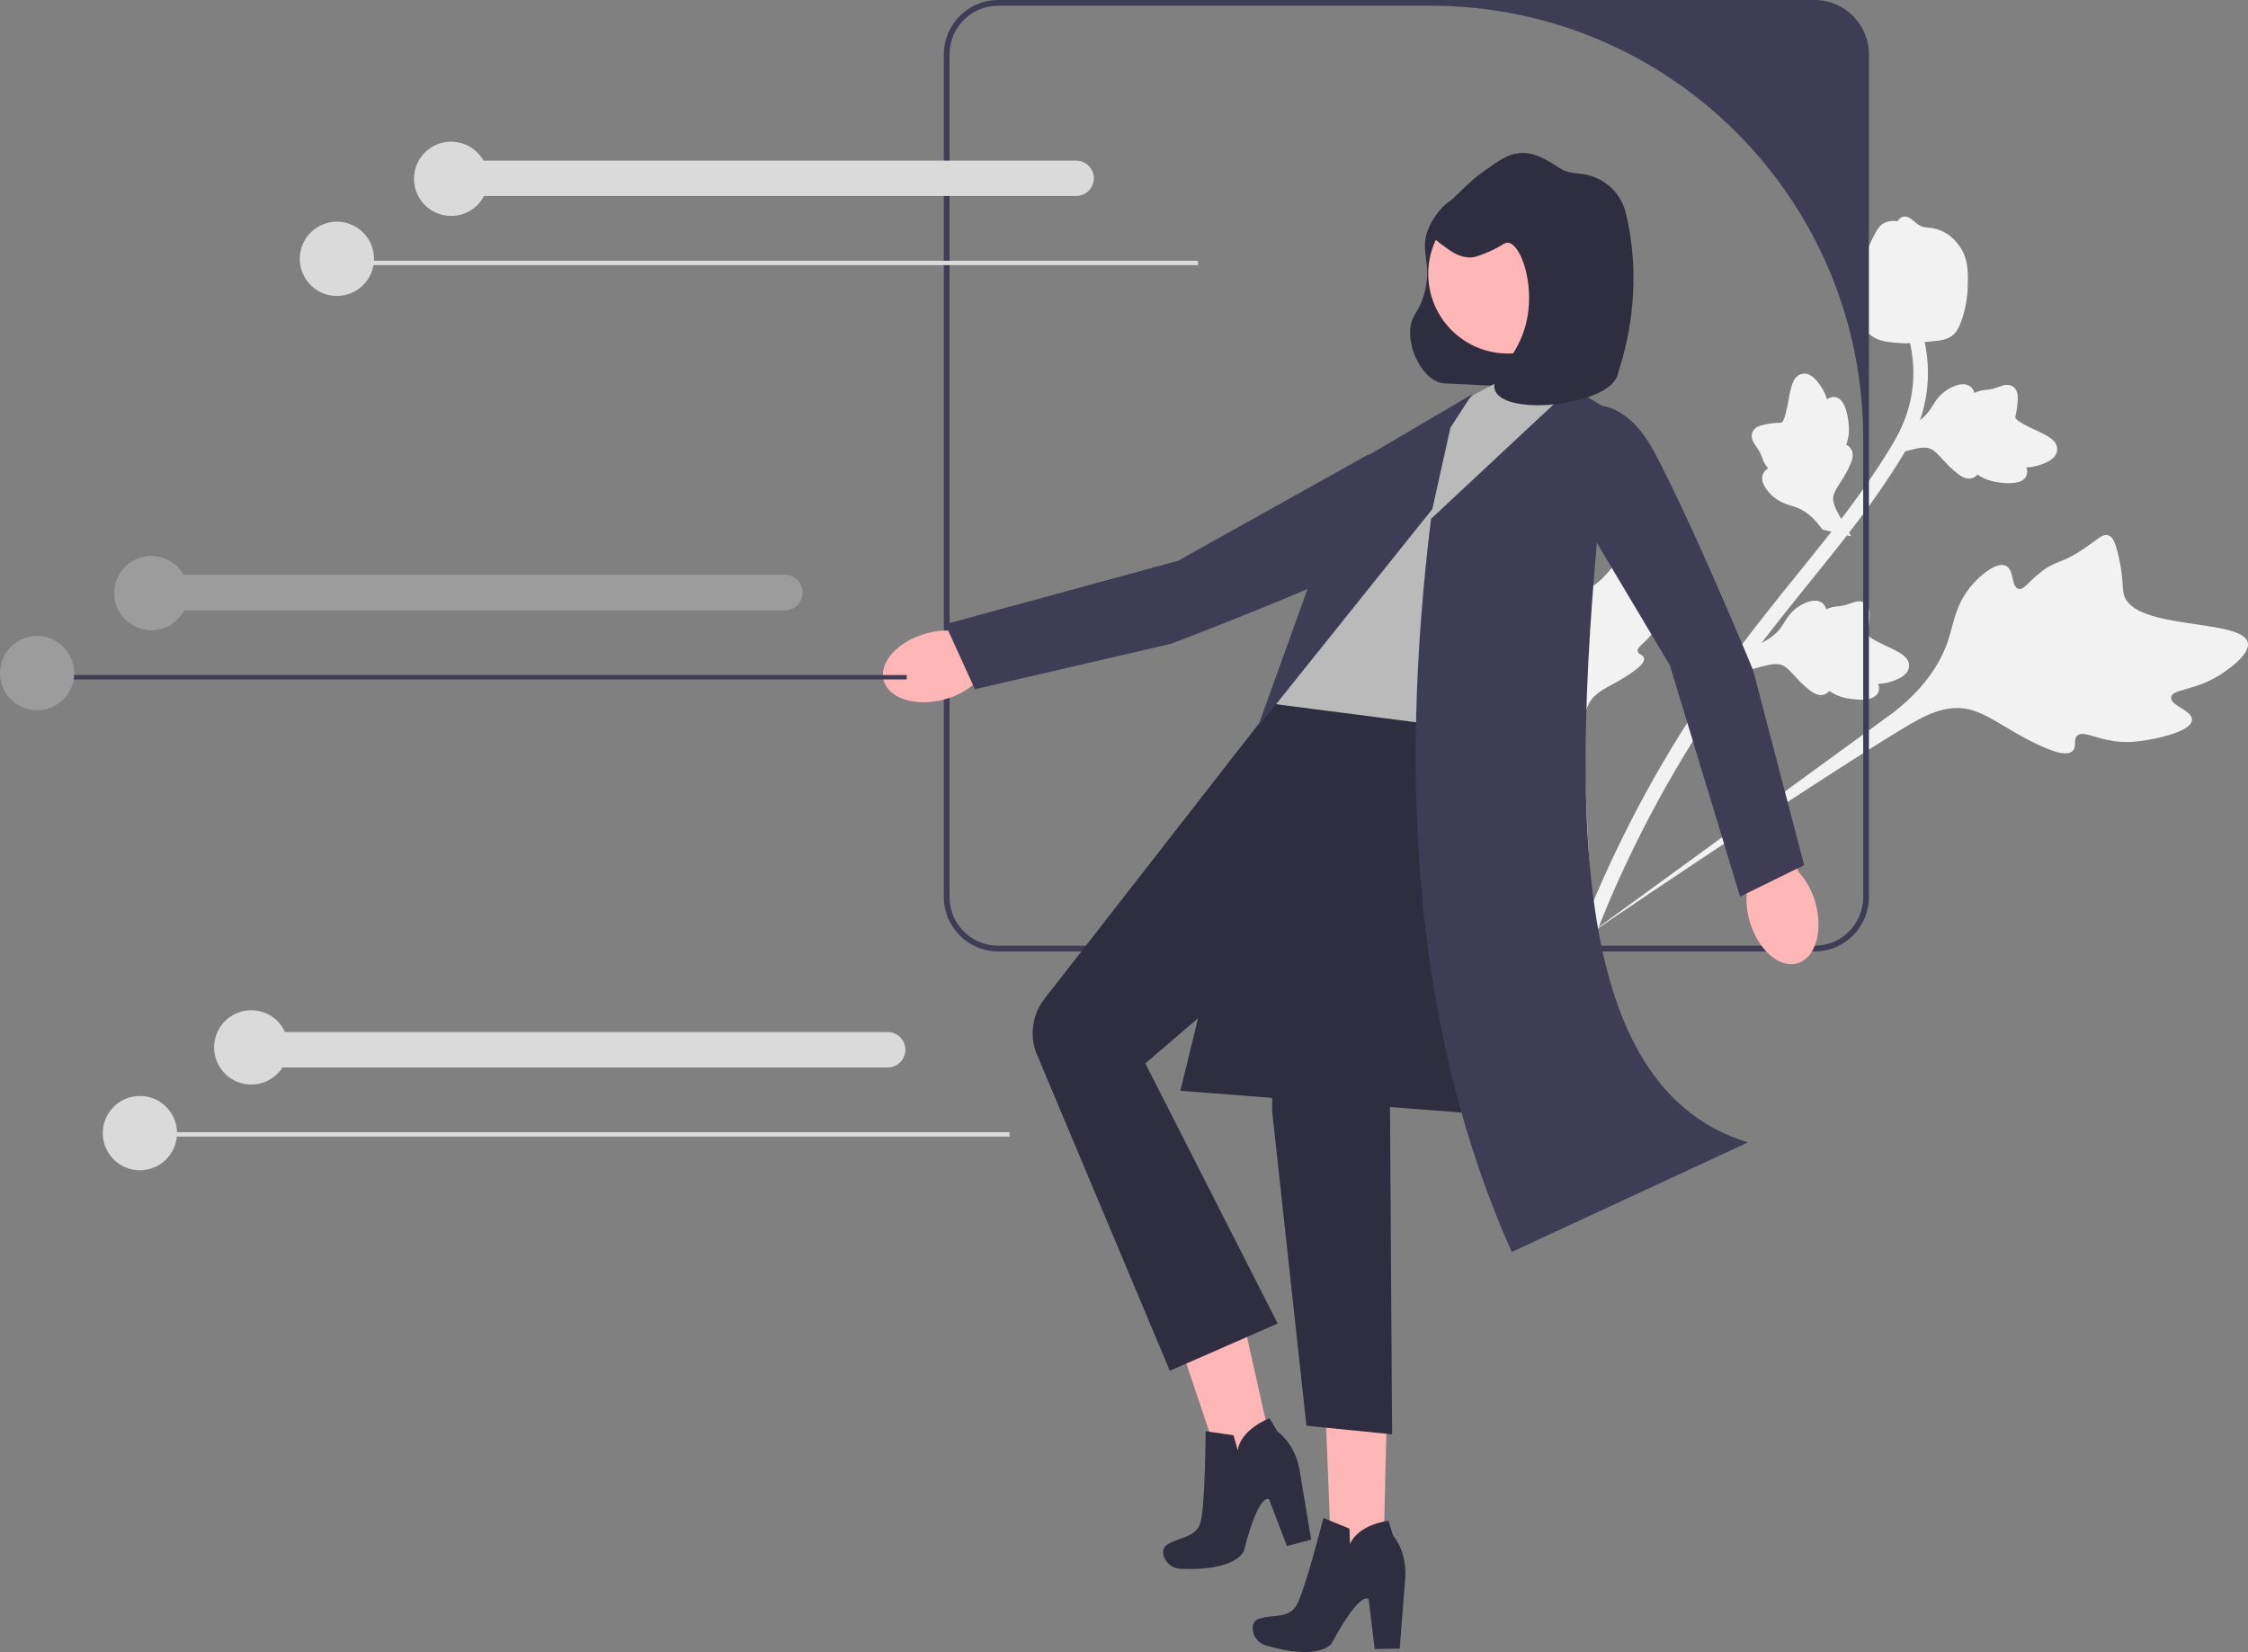 <svg width="626" height="460" viewBox="0 0 626 460" fill="none" xmlns="http://www.w3.org/2000/svg">
<rect x="0" y="0" width="626" height="460" fill="#808080" stroke="none"/>
<g clip-path="url(#clip0_211_568)">
<path d="M610.401 200.477C610.576 197.802 604.305 196.497 604.59 194.156C604.873 191.824 611.199 192.308 617.885 188.096C619.091 187.336 626.69 182.548 625.949 178.956C624.545 172.148 594.413 175.623 591.481 165.718C590.837 163.545 591.435 160.496 589.66 153.664C588.954 150.946 588.368 149.535 587.171 149.09C585.472 148.458 584.028 150.322 579.858 153.076C573.604 157.205 572.461 155.914 567.974 159.553C564.643 162.254 563.523 164.384 562.073 163.955C560.021 163.347 560.937 158.689 558.588 157.552C556.19 156.392 552.008 159.681 549.446 162.534C544.638 167.887 544.14 173.253 542.541 178.158C540.804 183.489 536.956 190.769 527.41 198.266L440.263 261.741C458.608 249.034 509.911 214.893 529.899 202.839C535.669 199.36 541.729 195.972 548.345 197.53C554.715 199.03 560.832 204.933 571.101 208.849C572.3 209.307 575.655 210.537 577.166 209.102C578.414 207.916 577.265 205.989 578.414 204.864C579.956 203.355 583.275 205.598 588.715 206.366C592.551 206.908 595.491 206.441 598.02 206.039C598.782 205.918 610.169 204.038 610.401 200.477Z" fill="#F2F2F2"/>
<path d="M463.154 164.422C461.892 163.564 459.443 166.267 458.377 165.452C457.315 164.64 459.377 161.673 459.24 157.174C459.216 156.362 459.06 151.249 457.084 150.577C453.339 149.302 446.35 165.102 440.646 163.685C439.394 163.374 438.071 162.2 434.208 161.101C432.671 160.663 431.81 160.544 431.246 161.004C430.446 161.656 430.943 162.903 431.091 165.745C431.312 170.008 430.349 170.197 430.839 173.45C431.203 175.866 431.925 177.03 431.296 177.619C430.405 178.451 428.385 176.657 427.149 177.483C425.888 178.326 426.295 181.328 426.955 183.41C428.194 187.316 430.682 189.108 432.627 191.309C434.74 193.7 437.201 197.69 438.124 204.542L444.114 265.656C443.174 252.979 441.23 217.933 441.085 204.639C441.043 200.801 441.13 196.848 443.803 194.048C446.377 191.353 451.037 190.052 455.921 186.138C456.492 185.681 458.063 184.389 457.795 183.233C457.574 182.277 456.297 182.286 456.076 181.397C455.781 180.204 457.839 179.221 459.785 176.771C461.158 175.044 461.777 173.465 462.31 172.107C462.47 171.698 464.833 165.563 463.154 164.422Z" fill="#F2F2F2"/>
<path d="M484.397 187.264L488.274 179.973L488.972 179.697C492.199 178.421 494.603 176.663 496.119 174.469C496.36 174.12 496.583 173.759 496.811 173.392C497.712 171.934 498.832 170.123 501.148 168.703C502.442 167.913 505.692 166.259 507.634 168.071C508.162 168.552 508.419 169.123 508.539 169.666C508.642 169.621 508.746 169.577 508.859 169.529C510.238 168.962 511.075 168.887 511.88 168.814C512.499 168.758 513.138 168.701 514.325 168.342C514.845 168.185 515.275 168.028 515.636 167.896C516.732 167.499 518.101 167.068 519.381 167.969C520.715 168.98 520.656 170.616 520.618 171.699C520.55 173.632 520.273 174.868 520.088 175.688C520.02 175.988 519.945 176.325 519.943 176.444C519.94 177.402 523.971 179.267 525.484 179.977C528.89 181.562 531.837 182.933 531.607 185.609C531.443 187.524 529.615 188.951 526.019 189.96C524.9 190.274 523.862 190.384 522.981 190.424C523.266 191.042 523.395 191.779 523.095 192.592C522.383 194.515 519.848 195.194 515.556 194.616C514.488 194.475 513.054 194.28 511.382 193.513C510.595 193.152 509.941 192.747 509.388 192.391C509.161 192.698 508.855 192.987 508.424 193.206C507.159 193.852 505.657 193.543 503.979 192.22C502.114 190.793 500.774 189.332 499.591 188.045C498.556 186.923 497.662 185.96 496.794 185.447C495.17 184.516 493.14 184.936 490.654 185.581L484.397 187.264Z" fill="#F2F2F2"/>
<path d="M515.51 149.356L507.479 147.453L507.035 146.848C504.983 144.047 502.674 142.167 500.169 141.256C499.77 141.111 499.365 140.986 498.952 140.859C497.314 140.357 495.279 139.732 493.319 137.85C492.227 136.798 489.804 134.073 491.062 131.733C491.394 131.1 491.88 130.706 492.375 130.452C492.306 130.364 492.237 130.274 492.162 130.178C491.263 128.986 490.978 128.196 490.704 127.435C490.493 126.85 490.276 126.245 489.628 125.188C489.344 124.724 489.083 124.349 488.864 124.032C488.202 123.073 487.439 121.856 487.985 120.389C488.623 118.842 490.22 118.484 491.277 118.246C493.162 117.821 494.428 117.776 495.267 117.746C495.574 117.736 495.919 117.723 496.035 117.695C496.962 117.455 497.742 113.081 498.045 111.436C498.713 107.737 499.291 104.537 501.936 104.081C503.829 103.754 505.672 105.162 507.56 108.386C508.147 109.39 508.517 110.366 508.778 111.21C509.303 110.777 509.983 110.465 510.845 110.549C512.885 110.75 514.184 113.032 514.714 117.333C514.849 118.402 515.024 119.839 514.707 121.652C514.557 122.505 514.332 123.241 514.128 123.867C514.482 124.008 514.839 124.231 515.16 124.593C516.105 125.654 516.188 127.186 515.335 129.145C514.428 131.312 513.356 132.98 512.412 134.452C511.59 135.738 510.885 136.847 510.61 137.817C510.122 139.625 511.043 141.484 512.297 143.727L515.51 149.356Z" fill="#F2F2F2"/>
<path d="M525.648 126.997L529.525 119.706L530.223 119.43C533.45 118.154 535.854 116.396 537.37 114.202C537.611 113.853 537.834 113.492 538.062 113.125C538.963 111.668 540.084 109.856 542.4 108.436C543.694 107.646 546.943 105.992 548.886 107.804C549.413 108.285 549.671 108.856 549.791 109.399C549.893 109.354 549.998 109.31 550.11 109.262C551.49 108.695 552.326 108.62 553.132 108.547C553.751 108.491 554.39 108.434 555.576 108.076C556.097 107.918 556.526 107.761 556.888 107.629C557.983 107.232 559.353 106.802 560.632 107.703C561.966 108.713 561.907 110.349 561.869 111.432C561.802 113.365 561.524 114.602 561.34 115.421C561.272 115.721 561.197 116.058 561.195 116.177C561.191 117.136 565.222 119 566.735 119.71C570.141 121.295 573.089 122.666 572.858 125.342C572.695 127.257 570.866 128.684 567.271 129.694C566.151 130.007 565.113 130.117 564.232 130.157C564.517 130.775 564.646 131.512 564.346 132.325C563.635 134.248 561.099 134.927 556.807 134.349C555.739 134.208 554.305 134.013 552.634 133.247C551.847 132.885 551.193 132.48 550.639 132.125C550.413 132.431 550.106 132.72 549.676 132.939C548.41 133.585 546.908 133.276 545.231 131.953C543.366 130.526 542.025 129.065 540.842 127.779C539.807 126.656 538.914 125.693 538.046 125.18C536.422 124.25 534.392 124.669 531.905 125.314L525.648 126.997Z" fill="#F2F2F2"/>
<path d="M442.604 263.184L441.794 261.322L440.011 260.379C440.09 260.207 440.242 259.792 440.485 259.147C441.817 255.612 445.867 244.852 453.918 229.051C459.537 218.021 465.922 207.098 472.897 196.579C479.882 186.043 485.781 178.485 490.52 172.409C494.095 167.827 497.578 163.518 500.973 159.322C510.041 148.109 518.604 137.516 526.43 124.655C528.179 121.785 531.815 115.809 532.648 107.368C533.131 102.473 532.604 97.471 531.077 92.506L534.957 91.312C536.639 96.798 537.219 102.335 536.684 107.771C535.76 117.129 531.798 123.641 529.894 126.77C521.929 139.858 513.282 150.551 504.127 161.872C500.746 166.054 497.277 170.344 493.716 174.907C489.02 180.926 483.174 188.419 476.278 198.819C469.386 209.212 463.08 220.002 457.53 230.892C449.582 246.494 445.593 257.095 444.282 260.577C443.581 262.436 443.434 262.826 442.604 263.184Z" fill="#F2F2F2"/>
<path d="M521.299 93.62C521.162 93.526 521.025 93.427 520.892 93.321C518.147 91.215 516.677 87.7 516.519 82.874C516.448 80.607 517.062 78.496 518.287 74.287C518.475 73.638 519.465 70.368 521.48 66.316C522.796 63.668 523.53 62.687 524.619 62.122C525.831 61.492 527.165 61.388 528.452 61.583C528.629 61.233 528.889 60.927 529.258 60.685C530.784 59.68 532.175 60.902 532.935 61.552C533.314 61.889 533.785 62.313 534.364 62.666C535.272 63.226 535.923 63.288 536.907 63.386C537.849 63.479 539.021 63.595 540.46 64.202C543.306 65.389 544.909 67.525 545.438 68.229C548.231 71.915 548.088 75.953 547.922 80.628C547.886 81.564 547.67 84.913 546.37 88.816C545.431 91.631 544.621 92.613 543.885 93.252C542.379 94.569 540.78 94.818 536.929 95.147C532.902 95.495 530.883 95.668 529.331 95.551C525.722 95.272 523.456 95.098 521.299 93.62Z" fill="#F2F2F2"/>
<path d="M505.311 0H277.955C269.615 0 262.833 6.786 262.833 15.132V249.789C262.833 258.134 269.615 264.92 277.955 264.92H505.311C513.651 264.92 520.433 258.134 520.433 249.789V15.132C520.433 6.786 513.651 0 505.311 0ZM518.843 249.789C518.843 257.267 512.784 263.329 505.311 263.329H277.955C270.482 263.329 264.423 257.267 264.423 249.789V15.132C264.423 7.653 270.482 1.591 277.955 1.591H398.385C464.912 1.591 518.843 55.556 518.843 122.124V249.789Z" fill="#3F3D56"/>
<path d="M258.021 176.363C250.052 178.518 244.704 184.379 246.076 189.454C247.448 194.528 255.018 196.893 262.99 194.736C266.186 193.918 269.139 192.346 271.604 190.152L305.252 180.593L300.433 164.889L267.773 175.979C264.539 175.326 261.194 175.457 258.021 176.363Z" fill="#FFB6B6"/>
<path d="M399.027 129.247C399.027 129.247 408.527 143.192 387.117 153.711C365.707 164.231 326.13 179.244 326.13 179.244L271.485 191.912L263.233 173.809L328.075 156.131L380.912 126.626L399.027 129.247Z" fill="#3F3D56"/>
<path d="M392.671 92.131C392.428 98.741 397.184 106.588 402.212 106.749C408.26 106.943 436.855 108.981 437.774 106.607C444.157 90.131 414.099 55.951 407.323 54.965C403.682 54.435 399.322 59.666 397.646 63.985C395.297 70.036 398.764 72.89 396.807 81.043C395.315 87.259 392.841 87.51 392.671 92.131Z" fill="#2F2E41"/>
<path d="M342.897 352.702L322.828 357.304L342.994 417.178L356.593 414.061L342.897 352.702Z" fill="#FFB6B6"/>
<path d="M335.726 398.506L343.488 399.645L344.684 403.806C344.684 403.806 344.943 398.514 353.516 394.887L355.744 398.611C355.744 398.611 360.334 401.565 361.817 408.889L365.11 428.699L358.37 430.488L353.425 417.474C353.425 417.474 350.704 414.985 346.376 431.822C346.376 431.822 344.623 437.481 328.722 436.825C326.537 436.735 324.614 435.276 324.03 433.167C323.709 432.003 323.851 430.799 325.193 429.993C328.609 427.94 332.582 428.132 334.115 424.484C335.648 420.835 335.726 398.506 335.726 398.506Z" fill="#2F2E41"/>
<path d="M386.498 379.924L368.576 379.481L371.085 442.528L385.035 442.777L386.498 379.924Z" fill="#FFB6B6"/>
<path d="M368.521 422.655L375.781 425.629L375.942 429.956C375.942 429.956 377.466 424.881 386.659 423.425L387.926 427.576C387.926 427.576 391.67 431.55 391.348 439.015L389.78 459.036L382.809 459.15L381.139 445.327C381.139 445.327 379.096 442.256 370.846 457.556C370.846 457.556 367.784 462.626 352.508 458.161C350.408 457.547 348.893 455.668 348.834 453.48C348.801 452.273 349.229 451.139 350.726 450.679C354.535 449.51 358.345 450.653 360.71 447.481C363.075 444.308 368.521 422.655 368.521 422.655Z" fill="#2F2E41"/>
<path d="M423.479 311.06L328.697 303.721L355.37 194.307L419.185 185.107L423.479 311.06Z" fill="#2F2E41"/>
<path d="M410.407 109.94L430.378 99.294L446.504 118.347L414.098 222.279L354.819 196.014L399.843 118.992L410.407 109.94Z" fill="#BABABA"/>
<path d="M412.938 203.513C412.938 203.513 419.298 236.325 399.605 253.379L393.577 272.555L387.069 307.951L387.658 399.369L363.806 396.983L354.265 309.475L354.152 265.922L318.939 296.096L355.791 368.522L325.763 381.679L289.088 294.399C286.539 289.083 287.219 282.781 290.842 278.13L354.819 196.014L412.938 203.513Z" fill="#2F2E41"/>
<path d="M437.663 107.902L398.508 144.454C389.241 219.698 394.3 288.789 420.963 348.603L486.76 318.088C432.504 301.622 437.825 211.21 448.353 114.336L437.663 107.902Z" fill="#3F3D56"/>
<path d="M403.896 119.112L409.919 109.787L376.605 129.385L350.261 202.434L398.857 141.752L403.896 119.112Z" fill="#3F3D56"/>
<path d="M487.231 256.516C489.527 264.45 495.479 269.696 500.525 268.233C505.57 266.77 507.798 259.153 505.5 251.217C504.626 248.034 503.002 245.107 500.765 242.68L490.612 209.188L475.006 214.29L486.672 246.766C486.078 250.014 486.269 253.358 487.231 256.516Z" fill="#FFB6B6"/>
<path d="M436.142 115.116C436.142 115.116 449.799 105.213 460.923 126.326C472.047 147.438 488.182 186.592 488.182 186.592L502.407 240.884L484.56 249.658L465.037 185.311L434.044 133.311L436.142 115.116Z" fill="#3F3D56"/>
<path d="M419.903 98.437C432.152 98.437 442.082 88.501 442.082 76.245C442.082 63.988 432.152 54.052 419.903 54.052C407.654 54.052 397.724 63.988 397.724 76.245C397.724 88.501 407.654 98.437 419.903 98.437Z" fill="#FFB6B6"/>
<path d="M419.976 67.587C418.728 67.463 418.086 68.784 413.318 70.627C411.629 71.28 410.764 71.608 409.772 71.672C406.756 71.865 404.412 70.199 402.846 69.085C400.299 67.274 398.659 66.108 398.339 64.243C397.921 61.81 400.674 59.092 406.197 53.755C408.901 51.141 410.55 49.562 413.196 47.683C417.635 44.532 419.855 42.956 422.966 42.646C427.087 42.237 430.22 44.205 434.741 47.044C435.962 47.811 437.723 48.18 439.589 48.32C445.7 48.781 450.939 52.856 452.601 58.758C452.728 59.209 452.835 59.617 452.915 59.967C456.195 74.298 455.28 89.204 450.79 103.203C450.67 103.579 450.568 103.93 450.49 104.25C448.405 112.776 419.756 116.099 416.405 108.892C414.295 104.353 424.156 99.812 425.629 86.279C426.654 76.859 423.09 67.894 419.976 67.587Z" fill="#2F2E41"/>
<path d="M333.593 72.597H93.285V73.83H333.593V72.597Z" fill="#DADADA"/>
<path d="M299.668 54.575H127.21C124.493 54.575 122.283 52.364 122.283 49.645C122.283 46.926 124.493 44.715 127.21 44.715H299.668C302.385 44.715 304.595 46.926 304.595 49.645C304.595 52.364 302.385 54.575 299.668 54.575Z" fill="#DADADA"/>
<path d="M93.817 82.406C99.525 82.406 104.153 77.776 104.153 72.064C104.153 66.352 99.525 61.722 93.817 61.722C88.109 61.722 83.481 66.352 83.481 72.064C83.481 77.776 88.109 82.406 93.817 82.406Z" fill="#DADADA"/>
<path d="M125.62 60.131C131.328 60.131 135.955 55.5 135.955 49.788C135.955 44.077 131.328 39.446 125.62 39.446C119.911 39.446 115.284 44.077 115.284 49.788C115.284 55.5 119.911 60.131 125.62 60.131Z" fill="#DADADA"/>
<path d="M252.497 187.953H12.188V189.185H252.497V187.953Z" fill="#3F3D56"/>
<path d="M218.572 169.931H46.114C43.397 169.931 41.187 167.719 41.187 165.001C41.187 162.282 43.397 160.07 46.114 160.07H218.572C221.289 160.07 223.499 162.282 223.499 165.001C223.499 167.719 221.289 169.931 218.572 169.931Z" fill="#9C9C9C"/>
<path d="M10.336 197.762C16.044 197.762 20.672 193.132 20.672 187.42C20.672 181.708 16.044 177.077 10.336 177.077C4.627 177.077 0 181.708 0 187.42C0 193.132 4.627 197.762 10.336 197.762Z" fill="#9C9C9C"/>
<path d="M42.138 175.486C47.847 175.486 52.474 170.856 52.474 165.144C52.474 159.432 47.847 154.802 42.138 154.802C36.43 154.802 31.802 159.432 31.802 165.144C31.802 170.856 36.43 175.486 42.138 175.486Z" fill="#9C9C9C"/>
<path d="M281.119 315.242H40.811V316.474H281.119V315.242Z" fill="#DADADA"/>
<path d="M247.194 297.22H74.736C72.019 297.22 69.809 295.008 69.809 292.29C69.809 289.571 72.019 287.359 74.736 287.359H247.194C249.911 287.359 252.121 289.571 252.121 292.29C252.121 295.008 249.911 297.22 247.194 297.22Z" fill="#DADADA"/>
<path d="M69.965 301.98C75.674 301.98 80.301 297.349 80.301 291.638C80.301 285.926 75.674 281.295 69.965 281.295C64.257 281.295 59.63 285.926 59.63 291.638C59.63 297.349 64.257 301.98 69.965 301.98Z" fill="#DADADA"/>
<path d="M38.958 325.847C44.666 325.847 49.294 321.216 49.294 315.504C49.294 309.792 44.666 305.162 38.958 305.162C33.25 305.162 28.622 309.792 28.622 315.504C28.622 321.216 33.25 325.847 38.958 325.847Z" fill="#DADADA"/>
</g>
<defs>
<clipPath id="clip0_211_568">
<rect width="626" height="460" fill="white"/>
</clipPath>
</defs>
</svg>
